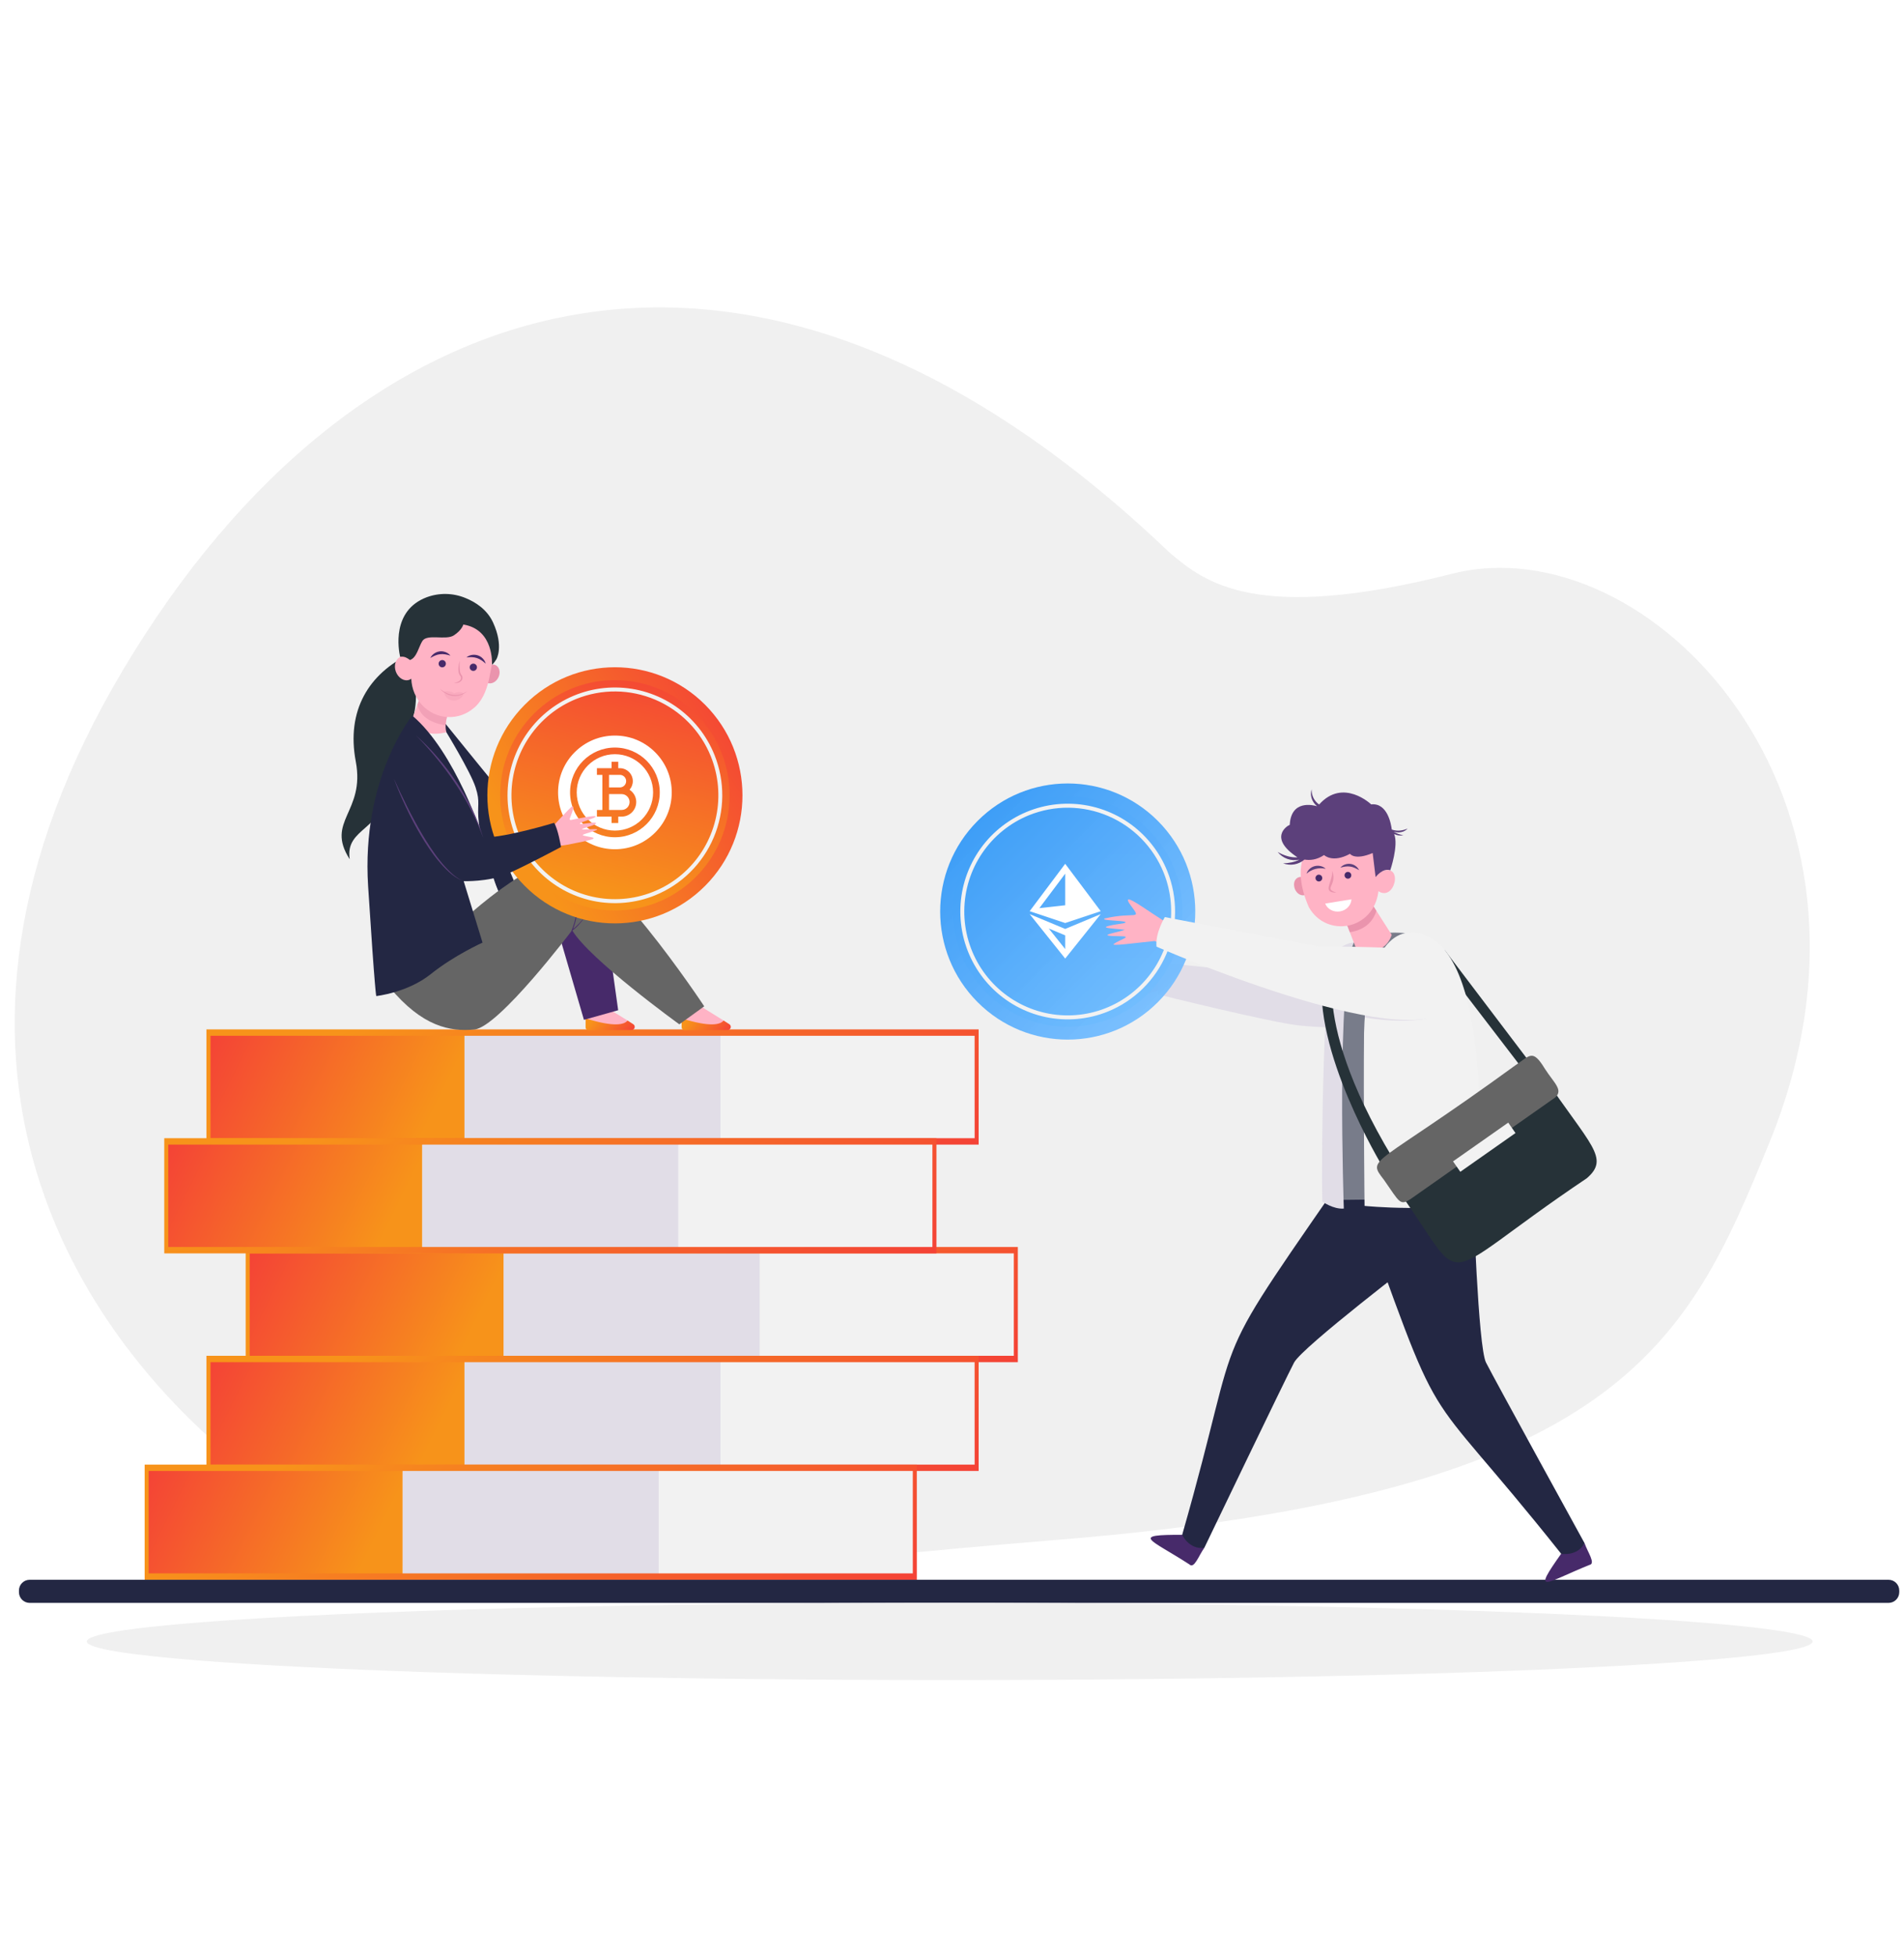<svg width="402" height="413" viewBox="0 0 402 413" fill="none" xmlns="http://www.w3.org/2000/svg">
<g clip-path="url(#clip0)">
<path d="M306.565 121.131C265.143 131.655 254.38 122.964 246.907 116.637C158.161 31.792 74.993 59.32 26.108 141.202C-22.778 223.084 15.079 283.842 57.847 314.562C100.614 345.282 104.552 334.685 223.338 325.07C342.124 315.456 356.234 283.724 373.588 241.199C403.55 167.78 347.987 110.607 306.565 121.131Z" fill="#F0F0F0"/>
<g clip-path="url(#clip1)">
<path d="M86.6 138.027C77.878 142.17 73.081 149.988 75.115 160.75C77.15 171.513 68.634 173.331 73.838 181.398C72.79 174.579 81.161 175.455 81.627 166.259C82.094 157.063 88.907 155.65 87.681 144.169C87.134 139.013 86.6 138.027 86.6 138.027Z" fill="#263238"/>
<path d="M44.014 240.962H98.075V217.996H44.014V240.962Z" fill="url(#paint0_linear)"/>
<path d="M98.077 240.962H152.138V217.996H98.077V240.962Z" fill="#E1DDE7"/>
<path d="M152.138 240.962H206.199V217.996H152.138V240.962Z" fill="#F2F2F2"/>
<path d="M43.59 217.32H206.626V241.639H43.59V217.32ZM205.774 218.671H44.443V240.288H205.78L205.774 218.671Z" fill="url(#paint1_linear)"/>
<path d="M52.296 286.898H106.357V263.932H52.296V286.898Z" fill="url(#paint2_linear)"/>
<path d="M106.357 286.898H160.418V263.932H106.357V286.898Z" fill="#E1DDE7"/>
<path d="M160.418 286.898H214.479V263.932H160.418V286.898Z" fill="#F2F2F2"/>
<path d="M51.871 263.256H214.9V287.573H51.871V263.256ZM214.054 264.603H52.719V286.224H214.054V264.603Z" fill="url(#paint3_linear)"/>
<path d="M44.014 309.866H98.075V286.9H44.014V309.866Z" fill="url(#paint4_linear)"/>
<path d="M98.077 309.866H152.138V286.9H98.077V309.866Z" fill="#E1DDE7"/>
<path d="M152.138 309.866H206.199V286.9H152.138V309.866Z" fill="#F2F2F2"/>
<path d="M43.59 286.225H206.626V310.541H43.59V286.225ZM205.774 287.573H44.443V309.193H205.78L205.774 287.573Z" fill="url(#paint5_linear)"/>
<path d="M30.965 332.834H85.026V309.868H30.965V332.834Z" fill="url(#paint6_linear)"/>
<path d="M85.026 332.834H139.087V309.868H85.026V332.834Z" fill="#E1DDE7"/>
<path d="M139.087 332.834H193.148V309.868H139.087V332.834Z" fill="#F2F2F2"/>
<path d="M30.54 309.193H193.571V333.509H30.54V309.193ZM192.723 310.541H31.387V332.159H192.725L192.723 310.541Z" fill="url(#paint7_linear)"/>
<path d="M35.104 263.93H89.165V240.964H35.104V263.93Z" fill="url(#paint8_linear)"/>
<path d="M89.165 263.93H143.226V240.964H89.165V263.93Z" fill="#E1DDE7"/>
<path d="M143.226 263.93H197.287V240.964H143.226V263.93Z" fill="#F2F2F2"/>
<path d="M34.681 240.288H197.712V264.603H34.681V240.288ZM196.864 241.639H35.529V263.256H196.864V241.639Z" fill="url(#paint9_linear)"/>
<path d="M132.502 215.445L127.742 212.498L123.632 214.984L125.076 216.019L130.061 216.724C130.061 216.724 132.005 216.475 132.092 216.417C132.178 216.359 132.502 215.445 132.502 215.445Z" fill="#FFB3C5"/>
<path d="M132.502 215.445L133.707 216.224C133.829 216.301 133.922 216.415 133.973 216.549C134.024 216.683 134.03 216.83 133.991 216.968C133.952 217.106 133.869 217.228 133.755 217.314C133.641 217.401 133.502 217.448 133.359 217.449L124.226 217.492C124.072 217.493 123.923 217.432 123.813 217.323C123.703 217.214 123.641 217.065 123.64 216.91V214.99C129.723 216.906 131.819 216.305 132.502 215.445Z" fill="url(#paint10_linear)"/>
<path d="M152.781 215.445L148.025 212.498L143.913 214.984L145.357 216.019L150.342 216.724C150.342 216.724 152.288 216.475 152.375 216.417C152.462 216.359 152.781 215.445 152.781 215.445Z" fill="#FFB3C5"/>
<path d="M152.781 215.445L153.989 216.224C154.11 216.301 154.203 216.415 154.254 216.549C154.305 216.684 154.312 216.831 154.272 216.969C154.232 217.107 154.149 217.229 154.035 217.315C153.92 217.402 153.781 217.449 153.638 217.449L144.507 217.492C144.431 217.493 144.355 217.478 144.284 217.449C144.213 217.42 144.148 217.377 144.094 217.323C144.039 217.269 143.996 217.205 143.966 217.134C143.937 217.063 143.921 216.987 143.921 216.91L143.911 214.99C150.002 216.906 152.1 216.305 152.781 215.445Z" fill="url(#paint11_linear)"/>
<path d="M122.852 155.909C122.864 155.94 122.885 155.967 122.912 155.988C122.938 156.008 122.97 156.021 123.003 156.024C123.036 156.028 123.069 156.023 123.1 156.009C123.13 155.996 123.157 155.974 123.176 155.946C123.822 155.006 125.873 152.062 126.149 152.172C126.477 152.305 124.705 154.981 124.911 155.244C125.117 155.507 126.768 152.851 127.096 153.05C127.424 153.249 125.829 155.617 125.939 155.743C126.048 155.87 127.804 153.771 128.062 153.771C128.32 153.771 126.706 156.257 126.795 156.448C126.884 156.638 128.563 155.306 128.695 155.439C128.827 155.571 128.935 155.636 126.013 159.737C126.013 159.737 124.74 161.03 124.653 161.556L123.108 162.041L121.535 160.483C121.535 160.483 121.381 153.991 121.599 153.838C121.818 153.684 121.991 153.806 122.852 155.909Z" fill="#FFC0BB"/>
<path d="M117.312 194.787L123.291 215.302L130.517 213.272L128.109 196.047L120.638 190.901L117.312 194.787Z" fill="#472A6A"/>
<path d="M93.975 152.69C93.975 152.69 106.516 168.182 108.643 170.645L121.348 158.053C121.348 158.053 123.91 159.479 125.219 161.01C125.219 161.01 120.093 172.89 115.675 176.01L106.842 181.979L108.534 186.029L105.371 188.492L103.708 184.496L99.154 174.367L94.847 160.902L94.022 154.223L93.975 152.69Z" fill="#232743"/>
<path d="M94.028 154.223C94.028 154.223 99.319 162.872 100.408 166.211C101.498 169.551 100.627 169.824 101.118 173.876C101.609 177.928 105.313 188.765 105.313 188.765L99.154 192.925C99.154 192.925 95.821 182.252 95.821 181.813C95.821 181.374 92.726 161.832 92.726 161.832L90.163 154.55L94.028 154.223Z" fill="#F2F2F2"/>
<path d="M99.754 192.488C99.754 192.488 110.333 182.958 118.513 181.046C126.692 179.134 148.69 212.446 148.69 212.446L143.43 216.247C143.43 216.247 124.401 202.506 120.801 196.376C120.801 196.376 105.342 216.844 100.167 217.337C94.992 217.83 89.144 216.73 82.257 208.429C74.442 198.997 99.754 192.488 99.754 192.488Z" fill="#656565"/>
<path d="M89.231 145.791L86.887 152.141C86.887 152.141 88.583 156.021 94.268 154.585C94.268 154.585 93.675 153.23 94.635 150.521C95.615 147.751 89.231 145.791 89.231 145.791Z" fill="#FFB3C5"/>
<path opacity="0.6" d="M89.231 145.791L88.131 148.758C88.641 150.974 90.5 152.539 94.092 153.137C94.138 152.242 94.321 151.36 94.635 150.521C95.615 147.751 89.231 145.791 89.231 145.791Z" fill="#EA94AD"/>
<path d="M121.729 190.161C121.831 190.684 121.881 191.216 121.878 191.748C121.875 192.281 121.833 192.813 121.752 193.339C121.668 193.866 121.553 194.388 121.409 194.901C121.267 195.416 121.09 195.921 120.879 196.411L120.755 196.304C121.042 196.108 121.313 195.89 121.566 195.653C121.824 195.419 122.076 195.175 122.315 194.92C122.555 194.665 122.78 194.396 123 194.124C123.221 193.853 123.43 193.567 123.638 193.283C123.456 193.586 123.265 193.882 123.06 194.168C122.856 194.454 122.633 194.731 122.404 194.997C122.175 195.262 121.932 195.523 121.674 195.767C121.415 196.012 121.139 196.239 120.848 196.445L120.611 196.606L120.724 196.337C120.922 195.85 121.094 195.353 121.238 194.847C121.387 194.342 121.506 193.829 121.597 193.31C121.692 192.791 121.752 192.267 121.777 191.74C121.804 191.213 121.788 190.685 121.729 190.161Z" fill="#472A6A"/>
<path d="M102.269 141.559C101.776 142.595 102.038 143.74 102.855 144.138C103.673 144.536 104.739 144.024 105.235 142.999C105.73 141.973 105.466 140.817 104.649 140.42C103.831 140.022 102.765 140.531 102.269 141.559Z" fill="#EA94AD"/>
<path d="M101.58 147.707C101.873 147.265 102.123 146.796 102.329 146.307C102.873 145.029 103.252 143.686 103.456 142.311C103.499 142.044 103.557 141.778 103.621 141.515C103.908 140.326 103.945 139.09 103.73 137.885C103.516 136.68 103.054 135.534 102.374 134.518C101.694 133.502 100.812 132.639 99.782 131.984C98.752 131.329 97.598 130.896 96.393 130.713C95.188 130.53 93.958 130.601 92.781 130.921C91.605 131.24 90.507 131.802 89.558 132.571C88.61 133.339 87.831 134.297 87.27 135.384C86.71 136.471 86.382 137.663 86.305 138.884C86.061 138.715 85.781 138.605 85.487 138.564C85.193 138.523 84.894 138.552 84.613 138.648C83.542 139.048 83.08 140.463 83.581 141.805C84.083 143.148 85.354 143.914 86.422 143.512C86.57 143.458 86.709 143.383 86.835 143.289C87 147.629 90.31 151.182 94.536 151.38C96.536 151.471 98.495 150.794 100.016 149.487C100.126 149.406 100.23 149.319 100.33 149.226C100.81 148.776 101.23 148.265 101.58 147.707Z" fill="#FFB3C5"/>
<path d="M97.059 139.477C97.041 139.976 97.024 140.471 97.039 140.958C97.045 141.2 97.065 141.44 97.101 141.679C97.129 141.904 97.199 142.121 97.307 142.319L97.35 142.379C97.365 142.404 97.382 142.428 97.4 142.45C97.447 142.504 97.488 142.563 97.522 142.626C97.56 142.69 97.59 142.76 97.608 142.833C97.633 142.904 97.646 142.978 97.647 143.053C97.65 143.198 97.619 143.342 97.559 143.473C97.499 143.605 97.41 143.722 97.299 143.815C97.098 143.991 96.853 144.11 96.591 144.159C96.341 144.204 96.085 144.204 95.836 144.159C96.078 144.137 96.317 144.084 96.546 144.001C96.763 143.924 96.96 143.797 97.121 143.631C97.195 143.558 97.252 143.47 97.289 143.373C97.326 143.276 97.343 143.173 97.338 143.069C97.334 143.02 97.324 142.972 97.307 142.926C97.294 142.878 97.273 142.832 97.245 142.79C97.219 142.744 97.189 142.702 97.154 142.663C97.121 142.622 97.068 142.549 97.028 142.493C96.901 142.254 96.823 141.992 96.797 141.723C96.772 141.468 96.769 141.212 96.787 140.956C96.819 140.454 96.911 139.958 97.059 139.477Z" fill="#EA94AD"/>
<path d="M94.14 140.15C94.132 140.302 94.081 140.449 93.99 140.572C93.9 140.694 93.776 140.788 93.633 140.839C93.49 140.891 93.335 140.899 93.188 140.862C93.04 140.825 92.907 140.746 92.805 140.633C92.703 140.52 92.636 140.379 92.614 140.229C92.591 140.078 92.614 139.924 92.678 139.786C92.743 139.648 92.847 139.532 92.977 139.454C93.107 139.375 93.257 139.337 93.409 139.344C93.51 139.349 93.609 139.373 93.7 139.416C93.791 139.459 93.873 139.52 93.941 139.595C94.009 139.67 94.061 139.757 94.096 139.853C94.13 139.948 94.145 140.049 94.14 140.15Z" fill="#472A6A"/>
<path d="M100.701 140.892C100.697 141.045 100.647 141.193 100.558 141.317C100.469 141.442 100.345 141.537 100.203 141.59C100.06 141.644 99.905 141.653 99.756 141.618C99.608 141.583 99.474 141.504 99.37 141.391C99.267 141.279 99.199 141.138 99.176 140.987C99.152 140.836 99.174 140.681 99.238 140.543C99.303 140.404 99.407 140.288 99.537 140.209C99.668 140.13 99.819 140.091 99.971 140.099C100.172 140.107 100.362 140.195 100.499 140.344C100.636 140.493 100.709 140.69 100.701 140.892Z" fill="#472A6A"/>
<g style="mix-blend-mode:multiply" opacity="0.3">
<path d="M93.791 145.998C94.149 145.902 94.524 145.885 94.89 145.948C95.255 146.01 95.603 146.151 95.91 146.361C95.91 146.361 97.051 145.702 97.905 146.404C97.756 146.882 97.444 147.29 97.024 147.559C96.604 147.828 96.103 147.94 95.609 147.875C95.124 147.855 94.666 147.649 94.328 147.3C93.989 146.951 93.797 146.485 93.791 145.998Z" fill="#EA94AD"/>
</g>
<path d="M92.854 145.367C93.255 145.714 93.697 146.009 94.171 146.247C94.639 146.481 95.142 146.635 95.66 146.705C96.178 146.768 96.703 146.729 97.206 146.591C97.715 146.441 98.201 146.221 98.65 145.936C98.445 146.11 98.225 146.266 97.994 146.403C97.76 146.538 97.513 146.651 97.257 146.74C96.998 146.826 96.73 146.885 96.459 146.914C96.184 146.943 95.908 146.943 95.633 146.914C95.092 146.842 94.57 146.665 94.096 146.392C93.626 146.126 93.205 145.779 92.854 145.367Z" fill="#EA94AD"/>
<path d="M95.103 138.41C94.736 138.293 94.361 138.203 93.981 138.141C93.629 138.084 93.27 138.076 92.916 138.116C92.561 138.156 92.213 138.248 91.884 138.389C91.707 138.445 91.554 138.551 91.375 138.626C91.195 138.7 91.043 138.82 90.849 138.907C90.945 138.725 91.059 138.553 91.189 138.394C91.612 137.906 92.2 137.592 92.84 137.513C93.267 137.463 93.701 137.522 94.1 137.683C94.493 137.831 94.84 138.082 95.103 138.41Z" fill="#472A6A"/>
<path d="M98.483 138.793C98.803 138.524 99.188 138.344 99.599 138.271C100.023 138.193 100.46 138.22 100.87 138.352C101.283 138.482 101.654 138.717 101.948 139.036C102.091 139.188 102.217 139.356 102.321 139.537C102.416 139.717 102.495 139.905 102.556 140.099C102.383 139.978 102.247 139.84 102.094 139.721C101.941 139.603 101.801 139.479 101.638 139.39C101.345 139.189 101.025 139.031 100.687 138.922C100.347 138.813 99.993 138.751 99.636 138.737C99.251 138.728 98.866 138.747 98.483 138.793Z" fill="#472A6A"/>
<path d="M148.871 187.02C159.388 176.462 159.388 159.343 148.871 148.785C138.355 138.226 121.304 138.226 110.787 148.785C100.271 159.343 100.271 176.462 110.787 187.02C121.304 197.579 138.355 197.579 148.871 187.02Z" fill="url(#paint12_linear)"/>
<path d="M154.009 169.233C154.742 155.823 144.508 144.356 131.152 143.621C117.795 142.885 106.374 153.159 105.641 166.569C104.909 179.979 115.142 191.445 128.498 192.181C141.855 192.917 153.276 182.642 154.009 169.233Z" fill="url(#paint13_linear)"/>
<g clip-path="url(#clip2)">
<path d="M131.251 167.642L128.585 167.642V170.99H131.251C132.174 170.99 132.925 170.239 132.925 169.316C132.925 168.871 132.75 168.451 132.433 168.134C132.115 167.816 131.696 167.642 131.251 167.642Z" fill="white"/>
<path d="M132.203 164.909C132.203 164.557 132.065 164.224 131.813 163.972C131.561 163.72 131.228 163.582 130.876 163.582H128.585V166.235H130.898C131.62 166.224 132.203 165.633 132.203 164.909Z" fill="white"/>
<path d="M129.829 159.223C125.384 159.223 121.767 162.84 121.767 167.286C121.767 171.731 125.384 175.348 129.829 175.348C134.275 175.348 137.892 171.731 137.892 167.286C137.892 162.84 134.275 159.223 129.829 159.223ZM131.251 172.396H130.533V173.754H129.126V172.396H126.031V170.99H127.179V163.582H126.031V162.175H129.126V160.817H130.533V162.175H130.876C131.604 162.175 132.29 162.46 132.807 162.978C133.325 163.495 133.61 164.181 133.609 164.909C133.609 165.606 133.347 166.243 132.916 166.726C133.098 166.844 133.27 166.982 133.427 167.14C134.01 167.723 134.331 168.495 134.331 169.316C134.331 171.014 132.95 172.396 131.251 172.396Z" fill="white"/>
<path d="M138.315 158.8C136.048 156.534 133.035 155.286 129.829 155.286C126.624 155.286 123.611 156.534 121.344 158.8C119.078 161.067 117.829 164.08 117.829 167.286C117.829 170.491 119.078 173.504 121.344 175.771C123.611 178.037 126.624 179.286 129.829 179.286C133.035 179.286 136.048 178.037 138.315 175.771C140.581 173.504 141.829 170.491 141.829 167.286C141.829 164.08 140.581 161.067 138.315 158.8ZM129.829 176.754C124.608 176.754 120.361 172.507 120.361 167.286C120.361 162.065 124.608 157.817 129.829 157.817C135.051 157.817 139.298 162.065 139.298 167.286C139.298 172.507 135.051 176.754 129.829 176.754Z" fill="white"/>
</g>
<path d="M138.307 189.016C134.147 190.699 129.584 191.106 125.194 190.186C120.804 189.265 116.785 187.058 113.644 183.844C110.503 180.63 108.382 176.554 107.549 172.129C106.716 167.705 107.209 163.132 108.965 158.989C110.721 154.846 113.661 151.319 117.413 148.853C121.166 146.387 125.562 145.094 130.047 145.138C134.531 145.181 138.902 146.558 142.607 149.095C146.312 151.632 149.184 155.215 150.86 159.392C153.102 164.992 153.039 171.256 150.686 176.81C148.332 182.364 143.88 186.754 138.307 189.016ZM121.663 147.556C117.656 149.178 114.218 151.955 111.784 155.538C109.349 159.121 108.027 163.348 107.986 167.686C107.944 172.023 109.184 176.275 111.55 179.904C113.915 183.534 117.299 186.377 121.274 188.076C125.249 189.774 129.636 190.251 133.881 189.446C138.126 188.641 142.038 186.591 145.123 183.554C148.207 180.517 150.325 176.63 151.209 172.384C152.093 168.139 151.703 163.725 150.089 159.702C147.918 154.312 143.706 150.006 138.377 147.729C133.048 145.452 127.038 145.39 121.663 147.556Z" fill="#F2F2F2"/>
<path d="M120.289 172.84C120.276 172.875 120.273 172.912 120.279 172.948C120.286 172.984 120.301 173.018 120.325 173.046C120.348 173.074 120.379 173.095 120.413 173.107C120.447 173.12 120.484 173.123 120.52 173.116C121.746 172.855 125.611 172.062 125.747 172.36C125.91 172.714 122.474 173.508 122.433 173.868C122.392 174.228 125.722 173.369 125.835 173.775C125.949 174.181 122.885 174.864 122.872 175.053C122.86 175.241 125.866 174.904 126.075 175.103C126.283 175.302 123.122 176.056 123.042 176.279C122.961 176.503 125.311 176.712 125.324 176.917C125.336 177.123 125.367 177.259 119.93 178.312L117.772 178.631L115.867 177.941L115.785 175.496C115.785 175.496 120.564 170.187 120.852 170.23C121.141 170.274 121.201 170.51 120.289 172.84Z" fill="#FFB3C5"/>
<path d="M87.05 151.078C87.05 151.078 76.252 164.129 77.725 187.124C79.199 210.119 79.442 210.281 79.442 210.281C79.442 210.281 86.068 209.568 90.974 205.628C95.881 201.688 101.882 198.999 101.882 198.999L97.901 186.024C97.901 186.024 103.08 186.188 106.842 184.601C110.603 183.014 118.457 178.801 118.457 178.801C118.457 178.801 117.803 174.914 116.986 173.709C116.986 173.709 107.007 176.775 101.991 176.83C101.991 176.833 96.156 158.766 87.05 151.078Z" fill="#232743"/>
<path d="M87.826 155.263C89.462 156.699 90.995 158.251 92.41 159.907C93.834 161.559 95.157 163.296 96.372 165.107L96.824 165.789C96.975 166.016 97.125 166.242 97.264 166.478L98.112 167.879C98.256 168.109 98.38 168.353 98.512 168.594L98.902 169.312L99.29 170.033C99.418 170.274 99.527 170.524 99.645 170.771L100.344 172.25L100.963 173.766L101.263 174.527L101.518 175.304C101.69 175.821 101.858 176.34 102.022 176.859C101.816 176.352 101.622 175.846 101.428 175.339L101.135 174.578L100.796 173.837L100.13 172.352L99.393 170.901C99.269 170.661 99.154 170.415 99.022 170.178L98.623 169.47L98.223 168.761C98.089 168.525 97.963 168.285 97.81 168.059L96.958 166.673C96.82 166.439 96.669 166.215 96.517 165.99L96.065 165.314C94.86 163.519 93.568 161.779 92.19 160.094L91.144 158.851C90.785 158.436 90.432 158.022 90.067 157.628C89.348 156.812 88.599 156.027 87.826 155.263Z" fill="#5C407B"/>
<path d="M83.164 164.378C84.054 166.385 85.003 168.364 85.983 170.323C86.476 171.301 86.98 172.275 87.504 173.238C88.028 174.202 88.556 175.157 89.117 176.097C89.678 177.038 90.248 177.962 90.857 178.879C91.154 179.337 91.476 179.78 91.783 180.23C92.091 180.68 92.429 181.11 92.769 181.537C93.44 182.399 94.166 183.215 94.944 183.98C95.719 184.753 96.599 185.41 97.559 185.933C96.559 185.47 95.637 184.856 94.823 184.112C94.007 183.373 93.249 182.573 92.553 181.719C91.843 180.874 91.197 179.981 90.574 179.074C89.951 178.167 89.369 177.232 88.808 176.286C87.689 174.39 86.672 172.437 85.731 170.45C84.79 168.463 83.922 166.439 83.164 164.378Z" fill="#5C407B"/>
<path d="M104.104 131.421C102.841 128.661 100.39 127.105 98.26 126.241C95.65 125.164 92.733 125.11 90.085 126.09C82.657 128.895 84.132 137.13 84.481 138.669C84.977 138.568 85.493 138.658 85.925 138.922C86.146 139.036 86.354 139.175 86.544 139.336C87.989 138.893 88.43 136.481 89.179 135.319C90.194 133.743 94.131 135.245 95.836 134.126C97.54 133.007 97.823 131.847 97.823 131.847C104.366 132.896 103.869 140.306 103.869 140.306C104.151 140.241 104.807 139.177 104.807 139.177C104.807 139.177 106.427 136.494 104.104 131.421Z" fill="#263238"/>
<path d="M398.739 333.509H6.262C5.013 333.509 4 334.526 4 335.78V336.12C4 337.374 5.013 338.39 6.262 338.39H398.739C399.988 338.39 401 337.374 401 336.12V335.78C401 334.526 399.988 333.509 398.739 333.509Z" fill="#232743"/>
<path d="M248.486 205.054C248.818 207.076 247.51 207.528 247.853 209.572L244.757 208.974C240.573 210.324 235.732 212.122 236.504 211.373C237.447 210.25 240.263 208.911 237.313 209.547C231.696 210.718 236.861 208.878 238.113 207.981C234.88 208.307 231.164 209.115 237.657 206.658C239.32 205.647 232.499 207.349 233.446 206.562C239.475 203.699 241.353 205.421 238.15 202.614C234.372 199.117 246.173 205.234 248.486 205.054Z" fill="#F7B2AD"/>
<path d="M305.91 208.657C305.91 208.657 309.045 201.893 293.324 200.992C287.662 200.669 276.451 206.171 273.585 206.185C253.878 204.112 245.418 203.239 245.418 203.239C245.418 203.239 244.107 206.6 244.658 209.983C244.658 209.983 268.293 215.843 274.165 216.471C289.702 218.13 304.662 214.899 305.91 208.657Z" fill="#E1DDE7"/>
<path d="M334.557 325.778C335.176 327.63 336.993 330.128 335.576 330.379C326.266 334.137 323.22 337.008 329.745 327.829C329.741 327.829 332.355 328.366 334.557 325.778Z" fill="#472A6A"/>
<path d="M254.272 326.768C253.12 328.341 252.146 331.284 251.125 330.267C242.684 324.815 238.584 323.988 249.821 324.017C249.821 324.017 250.9 326.466 254.272 326.768Z" fill="#472A6A"/>
<path d="M287.746 242.372C253.017 292.665 263.592 275.197 249.596 324.021C249.596 324.021 251.055 327.185 254.272 326.768C254.272 326.768 271.472 290.968 273.22 287.66C274.968 284.352 299.838 265.39 299.838 265.39L287.746 242.372Z" fill="#232743"/>
<path d="M285.351 249.54C306.119 307.075 298.045 288.311 329.615 328.017C329.615 328.017 333.028 328.653 334.552 325.778C334.552 325.778 315.414 290.975 313.741 287.635C312.068 284.296 311.059 252.948 311.059 252.948L285.351 249.54Z" fill="#232743"/>
<path d="M298.082 197.136C298.082 197.136 287.321 195.498 284.224 200.741C281.127 205.984 282.315 253.317 282.315 253.317L289.671 253.236C298.86 199.446 298.839 203.188 298.082 197.136Z" fill="#787C8A"/>
<path d="M322.775 223.98L304.98 200.505L309.457 209.987L321.503 225.7L322.775 223.98Z" fill="#263238"/>
<path d="M285.848 198.978C285.848 198.978 283.182 198.978 281.356 201.972C279.53 204.965 278.923 242.482 279.185 253.661C279.185 253.661 281.474 255.318 283.725 255.146C283.725 255.146 282.088 207.283 285.848 198.978Z" fill="#E1DDE7"/>
<path d="M288.902 189.621L283.591 193.184L286.543 200.787C286.543 200.787 292.222 202.237 293.835 197.354L288.902 189.621Z" fill="#FFB3C5"/>
<path d="M285.002 196.799L283.591 193.184L288.896 189.621L290.606 192.303C290.084 194.006 288.687 196.239 285.002 196.799Z" fill="#EA94AD"/>
<path d="M300.265 197.207C292.193 194.771 288.281 205.141 287.996 218.081C287.856 232.269 288.105 254.562 288.105 254.579C288.105 254.595 304.326 256.134 312.041 253.284C311.915 250.835 315.986 201.951 300.265 197.207Z" fill="#F2F2F2"/>
<path d="M289.273 211.663C288.873 212.676 288.151 213.32 288.151 214.797C290.237 215.211 296.429 215.945 301.115 215.056C301.115 215.056 296.206 213.473 289.273 211.663Z" fill="#E1DDE7"/>
<path d="M282.478 200.557C282.478 200.557 275.376 213.411 293.945 244.313L291.881 246.221C291.881 246.221 276.864 221.54 279.295 205.309C279.464 204.184 280.017 201.112 282.478 200.557Z" fill="#263238"/>
<path d="M276.369 186.461C277.287 189.076 274.411 190.018 273.389 187.686C272.479 185.071 275.353 184.129 276.369 186.461Z" fill="#EA94AD"/>
<path d="M276.369 191.568C268.245 173.213 291.064 170.023 291.805 183.886C296.394 182.252 294.504 190.393 291.035 188.148C290.053 196.343 280.138 198.104 276.369 191.568Z" fill="#FFB3C5"/>
<path d="M281.278 183.81C281.457 186.178 278.929 188.469 282.194 188.452C279.29 187.539 282.408 187.066 281.278 183.81Z" fill="#EA94AD"/>
<path d="M279.903 183.41C278.713 182.289 276.478 182.643 275.849 184.446C276.395 183.963 277.047 183.618 277.752 183.438C278.457 183.258 279.194 183.248 279.903 183.41Z" fill="#5C407B"/>
<path d="M335.033 248.739C300.839 271.702 311.114 272.829 293.893 249.542L325.837 227.107C335.704 241.774 339.998 244.457 335.033 248.739Z" fill="#263238"/>
<path d="M328.317 231.718C328.317 231.718 301.829 250.319 297.847 253.114C295.56 254.605 295.558 253.878 292.197 249.078C288.501 244.237 289.814 246.818 319.867 224.958C323.02 222.862 323.554 221.325 326.171 225.623C328.125 228.665 330.157 230.131 328.317 231.718Z" fill="#656565"/>
<path d="M318.438 236.998L306.787 245.18L308.321 247.382L319.972 239.2L318.438 236.998Z" fill="#F2F2F2"/>
<path d="M296.281 175.544C296.625 175.402 296.937 175.191 297.197 174.922C296.204 175.337 295.08 175.563 293.856 175.13C293.726 174.065 292.961 169.441 289.504 169.814C289.504 169.814 283.58 164.162 278.515 169.839C278 169.484 277.584 169.002 277.308 168.44C277.032 167.878 276.905 167.254 276.938 166.628C276.526 167.831 276.953 169.284 278.071 170.205C277.32 169.977 272.589 168.755 272.31 174.131C271.67 174.373 267.771 176.922 273.93 180.99C272.622 181.083 271.068 180.636 269.755 179.849C270.287 180.527 270.999 181.04 271.809 181.329C272.619 181.618 273.494 181.67 274.332 181.481C273.371 181.995 272.17 182.225 270.907 182.264C271.663 182.546 272.481 182.621 273.275 182.48C274.07 182.34 274.813 181.989 275.428 181.465C276.53 181.651 277.993 181.558 279.555 180.508C279.555 180.508 281.311 182.277 285.029 180.251C285.029 180.251 285.997 181.701 289.818 180.085L290.437 185.167C290.437 185.167 291.898 183.172 293.532 183.727C293.532 183.727 295.327 178.469 294.357 176.072C294.957 176.383 295.646 176.47 296.303 176.317C295.573 176.224 294.872 175.968 294.252 175.569C294.91 175.799 295.628 175.791 296.281 175.544Z" fill="#5C407B"/>
<path d="M283.877 184.804C283.881 184.946 283.927 185.084 284.009 185.2C284.091 185.317 284.205 185.406 284.338 185.456C284.47 185.507 284.614 185.518 284.753 185.486C284.891 185.454 285.017 185.382 285.114 185.278C285.211 185.175 285.276 185.045 285.299 184.904C285.323 184.764 285.304 184.62 285.246 184.49C285.188 184.36 285.093 184.251 284.972 184.175C284.852 184.1 284.712 184.062 284.571 184.067C284.477 184.069 284.385 184.09 284.299 184.129C284.213 184.167 284.136 184.223 284.072 184.291C284.007 184.36 283.957 184.44 283.924 184.528C283.89 184.616 283.875 184.71 283.877 184.804Z" fill="#472A6A"/>
<path d="M277.745 185.388C277.749 185.531 277.794 185.668 277.876 185.785C277.958 185.901 278.073 185.99 278.205 186.041C278.338 186.092 278.482 186.102 278.62 186.07C278.758 186.038 278.884 185.966 278.981 185.863C279.079 185.759 279.143 185.629 279.167 185.489C279.19 185.348 279.172 185.204 279.114 185.074C279.056 184.944 278.96 184.835 278.84 184.76C278.72 184.684 278.58 184.646 278.438 184.651C278.249 184.657 278.07 184.738 277.941 184.876C277.811 185.014 277.74 185.198 277.745 185.388Z" fill="#472A6A"/>
<path d="M283.005 183.172C283.349 183.069 283.701 182.991 284.057 182.94C284.387 182.894 284.722 182.894 285.051 182.94C285.38 182.983 285.7 183.075 286.003 183.211C286.164 183.279 286.322 183.355 286.475 183.439C286.634 183.522 286.783 183.625 286.962 183.708C286.874 183.538 286.77 183.377 286.653 183.226C286.527 183.076 286.383 182.943 286.226 182.828C285.903 182.586 285.523 182.432 285.124 182.382C284.726 182.329 284.321 182.375 283.946 182.517C283.58 182.649 283.256 182.874 283.005 183.172Z" fill="#5C407B"/>
<path d="M279.792 190.752C280.235 191.91 281.531 192.627 282.908 192.409C284.284 192.192 285.283 191.09 285.336 189.853L279.792 190.752Z" fill="white"/>
<path d="M226.279 216.738C239.648 216.269 250.106 205.009 249.64 191.588C249.173 178.166 237.957 167.666 224.589 168.134C211.221 168.603 200.762 179.863 201.229 193.285C201.696 206.706 212.911 217.207 226.279 216.738Z" fill="url(#paint14_linear)"/>
<path d="M244.476 211.554C254.993 200.995 254.993 183.877 244.476 173.318C233.96 162.76 216.909 162.76 206.392 173.318C195.876 183.877 195.876 200.995 206.392 211.554C216.909 222.112 233.96 222.112 244.476 211.554Z" fill="url(#paint15_linear)"/>
<g clip-path="url(#clip3)">
<path d="M217.4 192.986L224.9 202.361L232.4 192.986L224.9 196.111L217.4 192.986ZM221.426 196.017L224.419 197.264L224.9 197.465V200.36L221.426 196.017Z" fill="white"/>
<path d="M232.4 192.361L224.9 182.361L217.4 192.361L224.9 194.861L232.4 192.361ZM224.9 191.111L219.445 191.717L224.9 184.444V191.111Z" fill="white"/>
</g>
<path d="M233.91 213.55C229.751 215.234 225.188 215.641 220.798 214.72C216.408 213.8 212.388 211.593 209.248 208.379C206.107 205.165 203.986 201.088 203.153 196.664C202.32 192.24 202.813 187.667 204.568 183.524C206.324 179.381 209.264 175.853 213.017 173.388C216.769 170.922 221.166 169.629 225.65 169.672C230.135 169.715 234.506 171.092 238.211 173.63C241.915 176.167 244.788 179.75 246.464 183.926C248.706 189.527 248.643 195.791 246.289 201.345C243.936 206.899 239.484 211.288 233.91 213.55ZM217.269 172.097C213.263 173.719 209.825 176.496 207.391 180.079C204.957 183.662 203.636 187.889 203.594 192.226C203.553 196.562 204.794 200.814 207.159 204.443C209.524 208.072 212.908 210.915 216.883 212.613C220.858 214.311 225.245 214.787 229.49 213.982C233.734 213.177 237.646 211.126 240.729 208.089C243.813 205.052 245.931 201.165 246.814 196.92C247.697 192.675 247.307 188.262 245.692 184.239C243.52 178.85 239.309 174.546 233.981 172.27C228.652 169.993 222.643 169.932 217.269 172.097Z" fill="#F2F2F2"/>
<path d="M248.259 195.618C248.16 197.665 246.786 197.828 246.691 199.902L243.788 198.659C239.413 199.094 234.296 199.825 235.212 199.254C236.37 198.357 239.403 197.644 236.386 197.642C230.65 197.596 236.085 196.892 237.498 196.281C234.269 195.914 230.466 195.914 237.331 194.891C239.168 194.255 232.148 194.476 233.233 193.905C239.729 192.384 241.202 194.464 238.662 191.042C235.72 186.832 245.962 195.313 248.259 195.618Z" fill="#FFB3C5"/>
<path d="M305.972 212.897C305.972 212.897 309.086 201.261 298.389 200.393C291.58 199.842 278.145 199.782 278.145 199.782L245.934 193.608C245.934 193.608 243.87 196.985 244.18 199.85C244.18 199.85 296.25 222.679 305.972 212.897Z" fill="#F2F2F2"/>
</g>
<g filter="url(#filter0_f)">
<ellipse cx="200.516" cy="346.534" rx="182.19" ry="8.144" fill="#F0F0F0"/>
</g>
</g>
<defs>
<filter id="filter0_f" x="8.326" y="328.39" width="384.379" height="36.288" filterUnits="userSpaceOnUse" color-interpolation-filters="sRGB">
<feFlood flood-opacity="0" result="BackgroundImageFix"/>
<feBlend mode="normal" in="SourceGraphic" in2="BackgroundImageFix" result="shape"/>
<feGaussianBlur stdDeviation="5" result="effect1_foregroundBlur"/>
</filter>
<linearGradient id="paint0_linear" x1="93.24" y1="231.084" x2="48.938" y2="209.135" gradientUnits="userSpaceOnUse">
<stop stop-color="#F7931A"/>
<stop offset="1" stop-color="#F44336"/>
</linearGradient>
<linearGradient id="paint1_linear" x1="58.17" y1="227.78" x2="113.802" y2="306.28" gradientUnits="userSpaceOnUse">
<stop stop-color="#F7931A"/>
<stop offset="1" stop-color="#F44336"/>
</linearGradient>
<linearGradient id="paint2_linear" x1="101.523" y1="277.02" x2="57.221" y2="255.071" gradientUnits="userSpaceOnUse">
<stop stop-color="#F7931A"/>
<stop offset="1" stop-color="#F44336"/>
</linearGradient>
<linearGradient id="paint3_linear" x1="66.45" y1="273.715" x2="122.076" y2="352.211" gradientUnits="userSpaceOnUse">
<stop stop-color="#F7931A"/>
<stop offset="1" stop-color="#F44336"/>
</linearGradient>
<linearGradient id="paint4_linear" x1="93.24" y1="299.988" x2="48.938" y2="278.039" gradientUnits="userSpaceOnUse">
<stop stop-color="#F7931A"/>
<stop offset="1" stop-color="#F44336"/>
</linearGradient>
<linearGradient id="paint5_linear" x1="58.17" y1="296.683" x2="113.795" y2="375.181" gradientUnits="userSpaceOnUse">
<stop stop-color="#F7931A"/>
<stop offset="1" stop-color="#F44336"/>
</linearGradient>
<linearGradient id="paint6_linear" x1="80.191" y1="322.956" x2="35.89" y2="301.007" gradientUnits="userSpaceOnUse">
<stop stop-color="#F7931A"/>
<stop offset="1" stop-color="#F44336"/>
</linearGradient>
<linearGradient id="paint7_linear" x1="45.118" y1="319.651" x2="100.744" y2="398.148" gradientUnits="userSpaceOnUse">
<stop stop-color="#F7931A"/>
<stop offset="1" stop-color="#F44336"/>
</linearGradient>
<linearGradient id="paint8_linear" x1="84.33" y1="254.052" x2="40.029" y2="232.103" gradientUnits="userSpaceOnUse">
<stop stop-color="#F7931A"/>
<stop offset="1" stop-color="#F44336"/>
</linearGradient>
<linearGradient id="paint9_linear" x1="49.26" y1="250.746" x2="104.88" y2="329.24" gradientUnits="userSpaceOnUse">
<stop stop-color="#F7931A"/>
<stop offset="1" stop-color="#F44336"/>
</linearGradient>
<linearGradient id="paint10_linear" x1="124.568" y1="216.066" x2="130.58" y2="221.313" gradientUnits="userSpaceOnUse">
<stop stop-color="#F7931A"/>
<stop offset="1" stop-color="#F44336"/>
</linearGradient>
<linearGradient id="paint11_linear" x1="144.84" y1="216.066" x2="150.852" y2="221.319" gradientUnits="userSpaceOnUse">
<stop stop-color="#F7931A"/>
<stop offset="1" stop-color="#F44336"/>
</linearGradient>
<linearGradient id="paint12_linear" x1="111.531" y1="180.929" x2="156.693" y2="151.589" gradientUnits="userSpaceOnUse">
<stop stop-color="#F7931A"/>
<stop offset="1" stop-color="#F44336"/>
</linearGradient>
<linearGradient id="paint13_linear" x1="125.355" y1="187.652" x2="137.991" y2="140.766" gradientUnits="userSpaceOnUse">
<stop stop-color="#F7931A"/>
<stop offset="1" stop-color="#F44336"/>
</linearGradient>
<linearGradient id="paint14_linear" x1="224.589" y1="168.134" x2="226.293" y2="216.738" gradientUnits="userSpaceOnUse">
<stop stop-color="#308DFC"/>
<stop offset="1" stop-color="#15D4F0"/>
</linearGradient>
<linearGradient id="paint15_linear" x1="206.392" y1="173.318" x2="244.628" y2="211.402" gradientUnits="userSpaceOnUse">
<stop stop-color="#3E9EF7"/>
<stop offset="1" stop-color="#77BEFF" stop-opacity="0.97"/>
</linearGradient>
<clipPath id="clip0">
<rect width="401" height="412" fill="white" transform="translate(0.016 0.3)"/>
</clipPath>
<clipPath id="clip1">
<rect width="397" height="213" fill="white" transform="translate(4 125.39)"/>
</clipPath>
<clipPath id="clip2">
<rect width="24" height="24" fill="white" transform="translate(117.829 155.286)"/>
</clipPath>
<clipPath id="clip3">
<rect width="20" height="20" fill="white" transform="translate(214.9 182.361)"/>
</clipPath>
</defs>
</svg>
